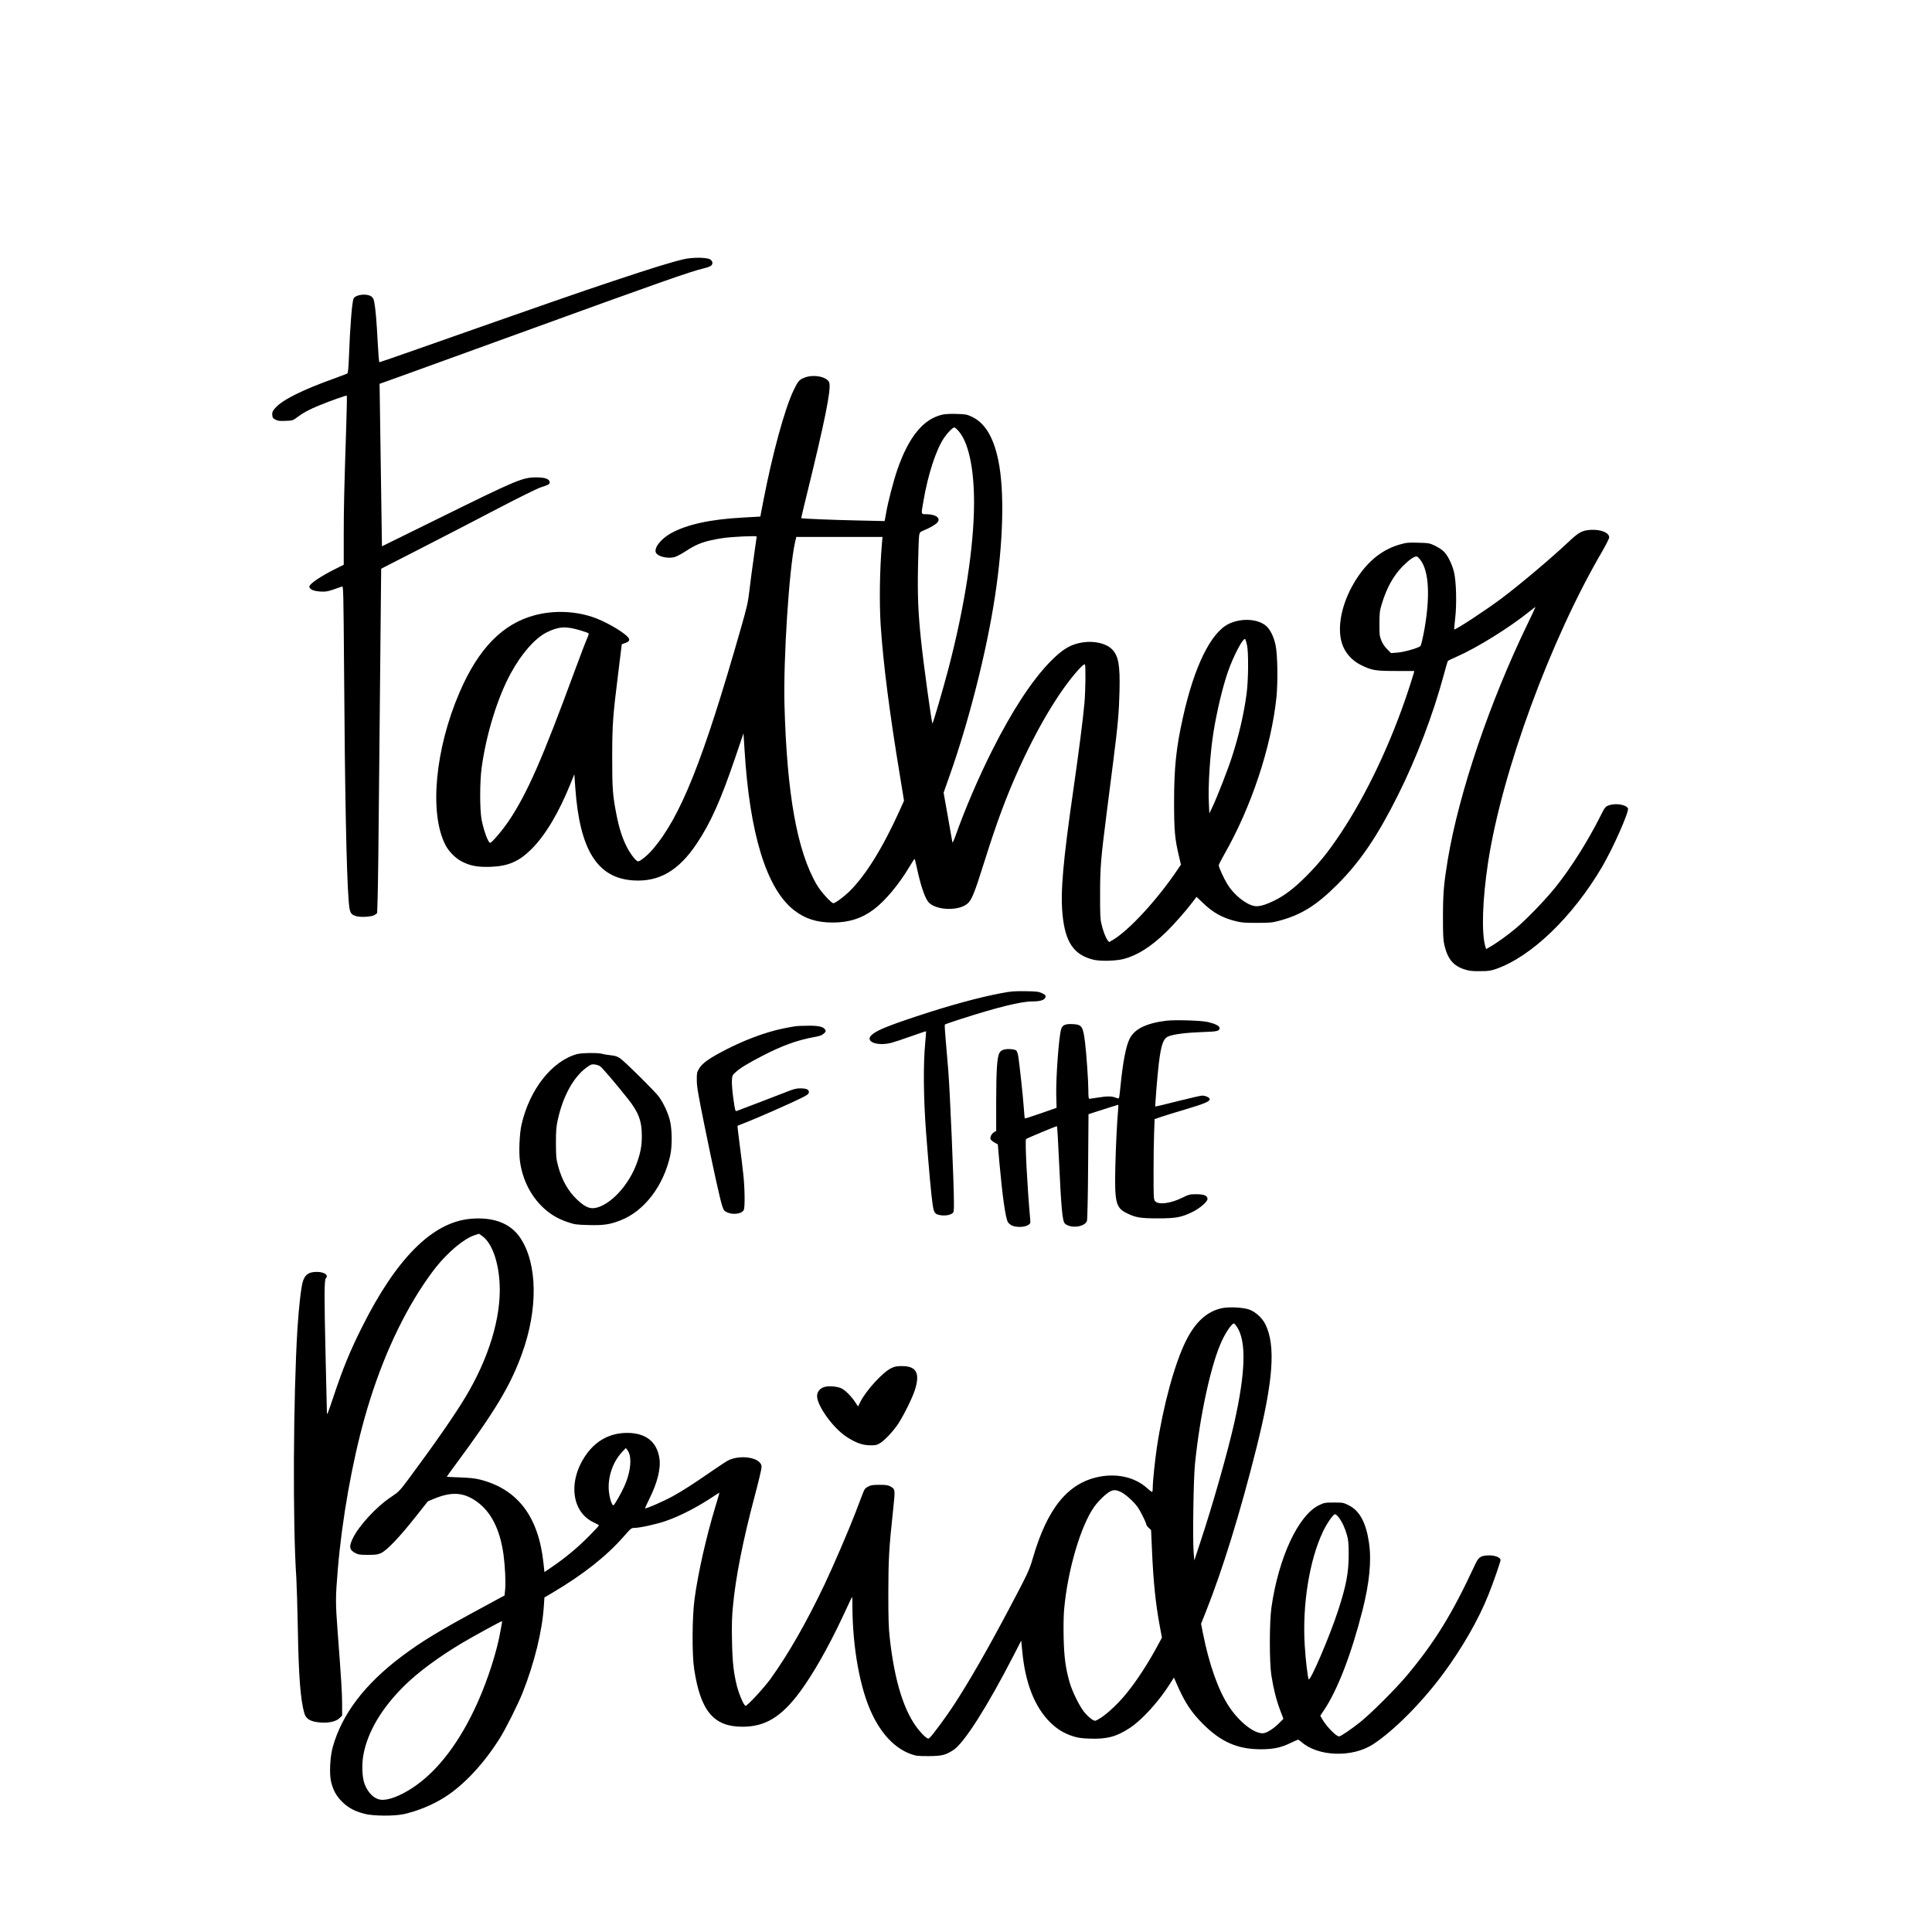 <?xml version="1.0" encoding="utf-8"?>
<!-- Generator: Adobe Illustrator 25.0.1, SVG Export Plug-In . SVG Version: 6.00 Build 0)  -->
<svg version="1.1" id="Layer_1" xmlns="http://www.w3.org/2000/svg" xmlns:xlink="http://www.w3.org/1999/xlink" x="0px" y="0px"
	 viewBox="0 0 2400 2400" style="enable-background:new 0 0 2400 2400;" xml:space="preserve">
<g>
	<path transform="translate(0,2400) scale(0.1,-0.1)" d="M8494,20780c-151-35-397-111-874-270
		c-426-142-827-281-2427-844c-259-91-475-166-480-166s-14,111-21,248c-14,269-27,417-43,500c-9,44-17,57-42,73c-62,37-197,17-216-33
		c-19-52-43-356-57-736c-4-113-11-185-18-190c-6-5-72-30-146-57c-422-151-665-273-754-377c-31-36-36-49-34-82c3-33,8-42,38-58
		c29-16,51-19,126-16c89,3,92,4,145,44c77,58,147,96,277,149c158,64,334,126,340,120c3-3,0-175-7-383c-26-806-31-1009-31-1357v-361
		l-67-33c-218-106-373-211-360-244c12-32,57-50,135-55c67-4,90,0,167,26c50,17,97,33,106,37c14,5,16-88,23-1007
		c10-1541,30-2555,57-2893c11-148,22-172,85-193c61-21,205-12,241,14l28,21l6,184c4,101,13,792,19,1534c7,743,15,1622,19,1955l6,605
		l50,26c28,14,248,127,490,251s647,333,900,466c262,137,493,251,537,266c105,34,120,43,116,69c-5,38-61,57-163,57
		c-174,0-234-25-1225-514l-695-342l-2,110c-2,108-26,1762-27,1860l-1,48l265,95c146,52,792,286,1435,520c1784,648,2163,781,2325,819
		c36,8,75,22,88,30c31,20,29,59-5,81C8783,20804,8602,20805,8494,20780z M10002,19312c-72-26-87-43-142-157
		c-110-226-264-789-377-1375c-20-107-37-196-38-197c0,0-94-6-210-12c-407-21-705-86-903-197c-126-71-213-185-183-241
		c25-47,144-75,228-54c27,7,90,40,143,75c140,93,240,128,455,161c115,18,425,32,425,20c0-5-16-117-35-249c-19-133-44-320-55-416
		c-18-156-30-207-106-473c-471-1651-752-2353-1102-2755c-60-70-150-142-175-142s-93,87-141,180c-55,107-97,238-129,405
		c-46,236-52,317-52,710c1,412,7,500,77,1061l42,341l39,14c60,21,68,41,32,80c-71,74-299,202-445,248c-223,72-480,79-705,19
		c-401-106-701-413-936-958c-303-703-378-1496-178-1892c43-85,128-171,210-212c106-53,195-69,352-64c220,8,352,65,507,218
		c174,172,343,455,491,824l44,108l12-173c55-769,275-1119,723-1146c319-19,560,121,785,457c173,259,298,538,480,1073l101,298l13-203
		c63-1045,272-1726,614-1994c137-107,283-154,483-154c199,0,362,52,510,164c140,105,312,311,441,528c32,54,61,98,64,98s16-48,28-107
		c44-208,95-362,138-421c80-109,371-126,489-29c55,45,88,128,209,512c157,501,272,810,432,1165c156,343,316,640,490,903
		c131,199,311,413,330,393c12-12,8-334-6-486c-17-190-71-610-135-1055c-131-906-164-1284-137-1564c34-346,139-501,381-562
		c86-22,287-17,385,10c164,44,333,151,513,325c101,97,252,268,335,378l51,67l76-72c126-123,242-188,407-229c75-19,114-23,268-22
		c161,0,190,3,276,26c277,75,464,192,724,452c284,285,497,600,750,1106c232,463,440,1011,571,1499c24,91,47,168,51,172
		c5,4,55,28,112,53c254,112,651,359,903,562c37,30,69,54,72,54c2,0-40-91-94-202c-476-982-856-2105-995-2936c-50-305-59-412-60-707
		c0-236,3-292,18-357c40-170,112-257,250-300c59-19,94-23,192-22c103,0,131,4,198,27c438,152,950,644,1316,1264
		c141,240,344,699,324,733c-29,48-162,66-243,34c-38-15-46-25-97-128c-158-315-367-646-559-886c-127-158-359-399-494-512
		c-98-83-240-185-322-231l-47-27l-11,37c-48,174-34,584,36,1043c173,1126,775,2765,1421,3867c45,79,83,154,83,167
		c0,59-103,101-229,94c-108-7-148-28-285-158c-212-199-590-518-821-692c-195-146-578-398-590-387c-2,3,3,61,11,130
		c22,175,15,471-15,588c-27,105-81,210-133,257c-22,20-70,50-107,67c-62,30-75,32-203,35c-125,4-145,2-230-22
		c-209-60-382-195-524-407c-184-276-261-595-196-814c36-120,123-220,242-278c132-65,176-72,432-72h227l-6-25c-3-14-34-110-68-215
		c-217-657-519-1294-844-1782c-151-226-263-365-421-524c-152-153-273-245-405-309c-114-55-189-75-242-65c-108,20-257,141-338,274
		c-43,72-105,207-105,232c0,9,32,72,71,140c335,589,579,1323,645,1941c20,194,15,543-11,658c-23,104-67,191-117,235
		c-105,89-308,100-464,25c-222-108-428-527-568-1157c-85-379-111-628-111-1053c0-360,9-460,61-678l24-103l-42-62
		c-251-373-603-755-805-874l-45-26l-19,24c-25,31-57,117-77,204c-14,57-17,126-16,370c0,328,8,430,84,1025c21,168,57,447,79,620
		c58,453,72,615,78,878c8,321-13,437-95,518c-70,70-213,105-354,85c-154-21-262-86-419-248c-227-236-468-606-713-1093
		c-169-335-338-730-453-1054c-21-60-40-101-42-90c-2,10-27,153-56,318l-53,299l68,193c244,686,464,1551,569,2239
		c105,682,121,1320,42,1698c-60,289-166,463-328,540c-62,29-78,32-188,35c-71,3-142-1-175-8c-239-52-423-277-565-691
		c-46-135-115-401-135-519c-6-36-13-76-16-89l-5-24l-312,7c-313,6-717,23-723,29c-2,1,26,122,62,267c229,931,310,1329,286,1415
		C10282,19316,10118,19353,10002,19312z M11908,18645c122-139,192-459,192-885c0-547-116-1298-321-2077c-63-240-190-675-196-670
		c-11,12-113,756-142,1037c-36,350-44,553-37,915c3,187,10,359,14,383c7,41,10,44,64,66c70,29,137,68,161,94c48,53-13,102-127,104
		c-78,1-75-11-45,162c57,335,158,644,260,792c41,60,105,124,123,124C11862,18690,11886,18670,11908,18645z M10956,17253
		c-28-328-34-736-16-1018c32-479,109-1085,241-1881l49-301l-51-114c-212-470-428-819-631-1016c-68-66-173-143-195-143
		c-27,0-158,145-206,228c-245,418-372,1126-402,2237c-15,570,58,1691,131,2018l16,67h535h536L10956,17253z M17645,17044
		c110-144,124-474,40-914c-15-77-32-146-39-154c-18-24-204-77-288-83l-78-6l-49,49c-31,31-57,71-72,109c-22,54-24,74-23,210
		c0,133,4,160,28,239c62,204,144,353,261,472c78,79,145,126,175,121C17608,17086,17628,17067,17645,17044z M7204,16171
		c54-16,102-33,107-38s-2-30-16-60c-14-29-86-217-160-418c-399-1084-582-1502-810-1846c-77-115-215-279-236-279
		c-24,0-78,146-106,285c-24,124-24,478,1,654c58,417,197,866,361,1167c134,246,302,437,447,509C6940,16218,7029,16223,7204,16171z
		 M15491,15985c20-88,17-435-5-600c-34-255-96-522-183-790c-50-155-183-496-242-620l-38-80l-6,125c-12,211,16,638,59,895
		c43,261,111,546,176,735c70,204,198,445,218,409C15474,16051,15484,16018,15491,15985z M12445,11664c-290-55-652-154-1056-288
		c-380-126-515-183-568-240c-74-79,82-134,253-90c33,9,143,45,244,81s184,64,186,62c1-2-4-69-11-149c-25-256-21-684,10-1095
		c36-473,65-788,82-905c16-108,28-125,101-136c55-8,108,0,140,21c23,15,24,20,24,137c0,232-50,1395-70,1638c-11,135-27,317-34,405
		c-8,88-12,163-9,167c2,4,88,34,191,67c466,150,756,221,897,221c103,0,158,19,163,58c3,18-5,26-45,45c-42,19-67,22-208,24
		C12600,11689,12555,11685,12445,11664z M14486,11320c-247-31-391-102-452-221c-48-95-85-291-116-602c-6-70-15-132-18-137
		c-4-7-19-5-43,5c-46,19-107,19-222,0c-49-8-96-15-102-15c-10,0-13,27-13,103c0,112-24,462-41,596c-25,202-39,224-153,229
		c-93,5-131-12-145-66c-29-107-64-594-60-810l4-164l-195-68c-107-38-197-66-199-64c-3,2-8,62-13,132c-9,132-52,532-68,636
		c-5,33-16,66-24,75c-20,19-115,26-160,11c-22-7-42-22-51-40c-29-56-39-208-40-592v-377l-26-15c-33-19-55-68-42-91c6-9,27-27,49-39
		l39-21l21-240c38-416,74-669,104-726c6-11,26-29,43-39c46-28,159-28,205,0c33,20,34,22,29,78c-38,429-66,977-51,992
		c10,10,370,160,383,160c4,0,15-172,24-382c31-658,44-802,78-830c75-63,248-39,272,37c5,17,12,318,14,677l5,647l92,30
		c50,16,129,41,176,56c47,14,90,28,96,31c7,3,8-20,3-73c-13-140-28-443-34-703c-10-429,7-503,135-567c116-58,172-68,395-68
		c225,0,292,13,431,81c89,44,184,126,184,160c0,41-42,59-140,59c-80,0-90-3-170-42c-151-75-301-93-342-43c-17,20-18,49-18,355
		c0,182,3,406,7,497l6,166l91,31c50,16,183,58,296,91c222,66,293,95,298,123c4,20-50,47-95,47c-15,0-152-31-303-69
		c-151-39-276-68-278-67c-5,6,28,419,44,541c29,232,55,304,119,331c63,26,218,46,411,53c199,6,224,12,224,52c0,25-58,53-150,74
		C14912,11324,14593,11333,14486,11320z M9890,11253c-19-2-91-15-160-29c-236-48-529-161-792-305c-155-85-218-134-255-196
		c-26-44-28-56-27-143c0-78,17-175,92-545c111-547,195-928,223-1013c19-58,25-66,63-83c73-33,180-18,205,29c16,30,14,258-4,430
		c-8,81-29,252-46,380c-17,129-29,235-27,237c2,1,57,24,123,49c137,54,524,224,665,294c80,39,95,51,98,73c4,34-30,49-108,49
		c-46,0-82-9-157-39c-54-21-213-83-353-136c-140-54-264-101-276-105c-20-8-22-3-44,152c-13,92-20,188-18,226c4,63,6,67,50,106
		c55,50,148,106,333,202c237,123,432,194,634,230c73,13,101,23,124,44c25,22,28,29,19,47c-21,38-82,53-210,51
		C9978,11258,9909,11255,9890,11253z M7169,10906c-312-86-590-438-690-875c-26-112-36-349-19-462c32-225,133-425,288-571
		c89-83,181-138,302-179c89-30,106-33,261-37c186-5,264,6,396,58c295,113,536,428,619,807c26,116,23,333-5,438
		c-26,99-78,209-135,290c-49,67-418,433-484,479c-32,22-59,31-114,37c-40,4-89,12-108,18C7433,10924,7226,10921,7169,10906z
		 M7454,10755c27-18,179-195,346-405c133-167,174-277,173-465c0-122-17-209-63-336c-89-244-280-468-460-539c-100-39-168-19-277,84
		c-114,106-192,244-240,421c-24,91-26,117-27,285c0,154,4,202,22,285c64,295,194,533,357,653c53,39,65,43,101,39
		C7408,10775,7439,10765,7454,10755z M5839,8859c-469-45-916-492-1342-1345c-152-303-238-515-358-874c-66-198-78-228-78-190
		c-1,25-8,351-17,725c-17,739-16,927,4,947c38,38-20,78-112,78c-97,0-143-30-171-110c-23-65-52-312-70-595c-52-848-60-2423-14-3095
		c5-80,14-370,19-645c10-572,32-865,80-1036c21-76,81-109,211-117c104-6,188,15,230,58l29,28v139c0,142-11,314-56,908
		c-27,361-27,419,2,765c52,626,178,1334,335,1892c177,630,427,1197,724,1643c51,77,124,178,162,225c153,191,346,351,475,395l58,19
		l41-29c119-85,203-316,216-600c19-412-136-921-428-1405c-130-216-373-567-681-982c-136-183-140-187-237-252
		c-186-123-404-360-480-519c-48-100-41-141,32-179c37-20,57-23,157-23c99,0,122,3,165,23c71,33,227,196,420,440l160,202l72,30
		c220,92,369,84,531-30c182-128,293-347,337-663c19-143,29-343,20-432l-7-74l-271-147c-547-295-762-426-1012-614
		c-455-343-737-714-851-1121c-35-125-45-341-20-437c26-104,64-172,135-243c75-75,153-117,276-150c106-29,368-31,490-5
		c170,37,362,116,512,212c235,150,478,409,676,722c78,123,226,418,288,572c148,373,246,772,265,1083l7,103l99,58
		c381,225,672,455,885,698c91,104,96,108,135,108c65,0,276,46,389,86c180,62,398,175,604,313c33,22,61,39,62,38s-23-83-53-182
		c-113-374-212-814-256-1137c-30-221-33-689-5-871c79-522,242-717,600-717c282,0,481,120,712,430c162,218,357,561,527,924
		c54,116,105,225,113,241c13,28,14,19,14-105c3-514,94-1014,241-1326c122-259,287-431,483-503c66-24,85-26,222-26
		c166,1,212,12,310,77c133,88,418,535,744,1169l97,189l13-133c36-392,154-692,346-882c84-83,170-136,280-172c66-21,104-27,216-31
		c213-7,333,26,497,135c152,100,364,335,502,556l43,68l34-78c100-230,180-352,327-499c224-224,431-314,717-314c155,0,250,20,366,76
		c51,24,95,44,99,44c3,0,21-13,40-29c208-183,631-197,889-30c255,165,608,519,870,874c237,319,445,682,565,985
		c62,155,150,409,150,431c0,34-79,62-160,57c-92-5-114-22-162-126c-279-600-489-943-838-1362c-133-160-444-471-580-580
		c-115-92-245-180-266-180c-37,0-159,126-211,218l-22,39l45,67c169,252,340,694,479,1241c87,344,114,619,81,841
		c-37,251-117,399-254,466c-64,32-72,33-182,33c-109,0-119-2-183-32c-258-122-506-655-593-1273c-26-181-26-677-1-840
		c26-165,60-303,108-431l42-111l-49-49c-59-61-136-113-185-127c-105-28-309,125-446,335c-130,199-241,512-318,895l-25,127l59,148
		c207,519,428,1235,626,2025c212,843,244,1279,115,1545c-39,78-119,154-198,184c-71,27-242,37-335,20c-188-37-336-169-454-406
		c-140-279-285-810-362-1325c-24-160-51-421-51-495c0-28-3-55-6-58c-4-3-33,18-66,48c-146,132-365,184-590,141
		c-390-75-647-389-828-1012c-43-149-62-190-308-654c-262-494-477-868-667-1161c-92-142-268-381-303-413c-20-18-22-18-52,4
		c-18,12-55,51-84,86c-182,220-302,598-363,1144c-14,123-18,240-18,560c1,425,8,557,60,1040c27,250,27,252-38,287
		c-24,14-55,18-132,18c-84,0-107-4-142-22c-37-20-45-31-71-100c-16-43-56-145-87-228c-82-213-277-667-384-891
		c-224-471-452-868-669-1169c-87-119-287-335-310-335c-20,0-79,135-107,242c-42,169-57,297-62,568c-4,194-1,297,12,430
		c34,361,124,816,270,1365c47,176,85,337,85,358c0,30-7,45-29,66c-74,69-267,79-386,19c-22-11-116-73-210-138
		c-228-157-348-235-480-308c-107-59-333-158-341-149c-3,2,20,53,50,113c102,203,147,382,127,510c-32,206-170,314-401,314
		c-208,0-382-92-506-266c-231-323-189-715,91-846c36-16,65-33,65-38c0-4-57-66-127-136c-138-139-289-265-449-374l-101-69l-12,112
		c-62,580-322,920-792,1038c-61,15-130,22-246,26c-90,3-163,7-163,9s44,63,98,136c501,676,693,995,836,1392
		c201,554,193,1117-20,1437C6342,8805,6128,8886,5839,8859z M15369,7512c115-179,103-562-35-1181c-83-369-270-1029-427-1500l-71-216
		l-9,115c-12,175-1,898,17,1079c60,604,201,1251,335,1536c53,113,124,215,150,215C15334,7560,15352,7538,15369,7512z M7820,5932
		c27-97,1-252-66-399c-42-92-123-233-134-233c-21,0-53,109-58,196c-9,167,52,341,160,460l52,56l18-22C7802,5978,7814,5952,7820,5932
		z M13930,5463c32-16,87-60,131-103c62-62,85-95,127-179c29-56,52-110,52-118s13-27,30-43l29-27l11-244c17-393,45-669,97-948l27-144
		l-49-91c-117-219-260-440-385-594c-127-159-302-314-391-347c-22-8-91,45-144,112c-60,76-147,255-179,368c-49,173-68,314-73,552
		c-3,133-1,274,6,350c44,490,206,1040,375,1277c52,72,148,165,197,189C13839,5496,13866,5494,13930,5463z M16628,5153
		c43-55,80-134,104-221c18-64,22-105,22-242c0-224-31-389-131-695c-105-323-351-897-367-855c-13,37-37,242-48,418
		c-32,504,58,1064,227,1417c48,101,127,215,149,215C16592,5190,16612,5173,16628,5153z M6235,3838c-2-13-9-52-16-88
		c-42-251-156-609-286-899c-219-490-496-854-805-1058c-158-104-306-160-396-150c-83,9-160,83-203,196c-31,79-37,245-14,366
		c54,287,230,582,516,862c172,168,427,355,714,526c129,77,477,267,488,267C6237,3860,6238,3850,6235,3838z M11073,7005
		c-103-47-313-276-384-417l-30-60l-35,53c-47,72-120,146-169,171s-154,35-212,19c-57-16-93-60-93-114c0-119,197-394,362-503
		c111-74,200-107,293-108c70-1,86,2,126,26c58,34,168,151,228,243c68,104,177,324,206,418c67,209,19,297-160,297
		C11141,7030,11114,7025,11073,7005z"/>
</g>
</svg>

